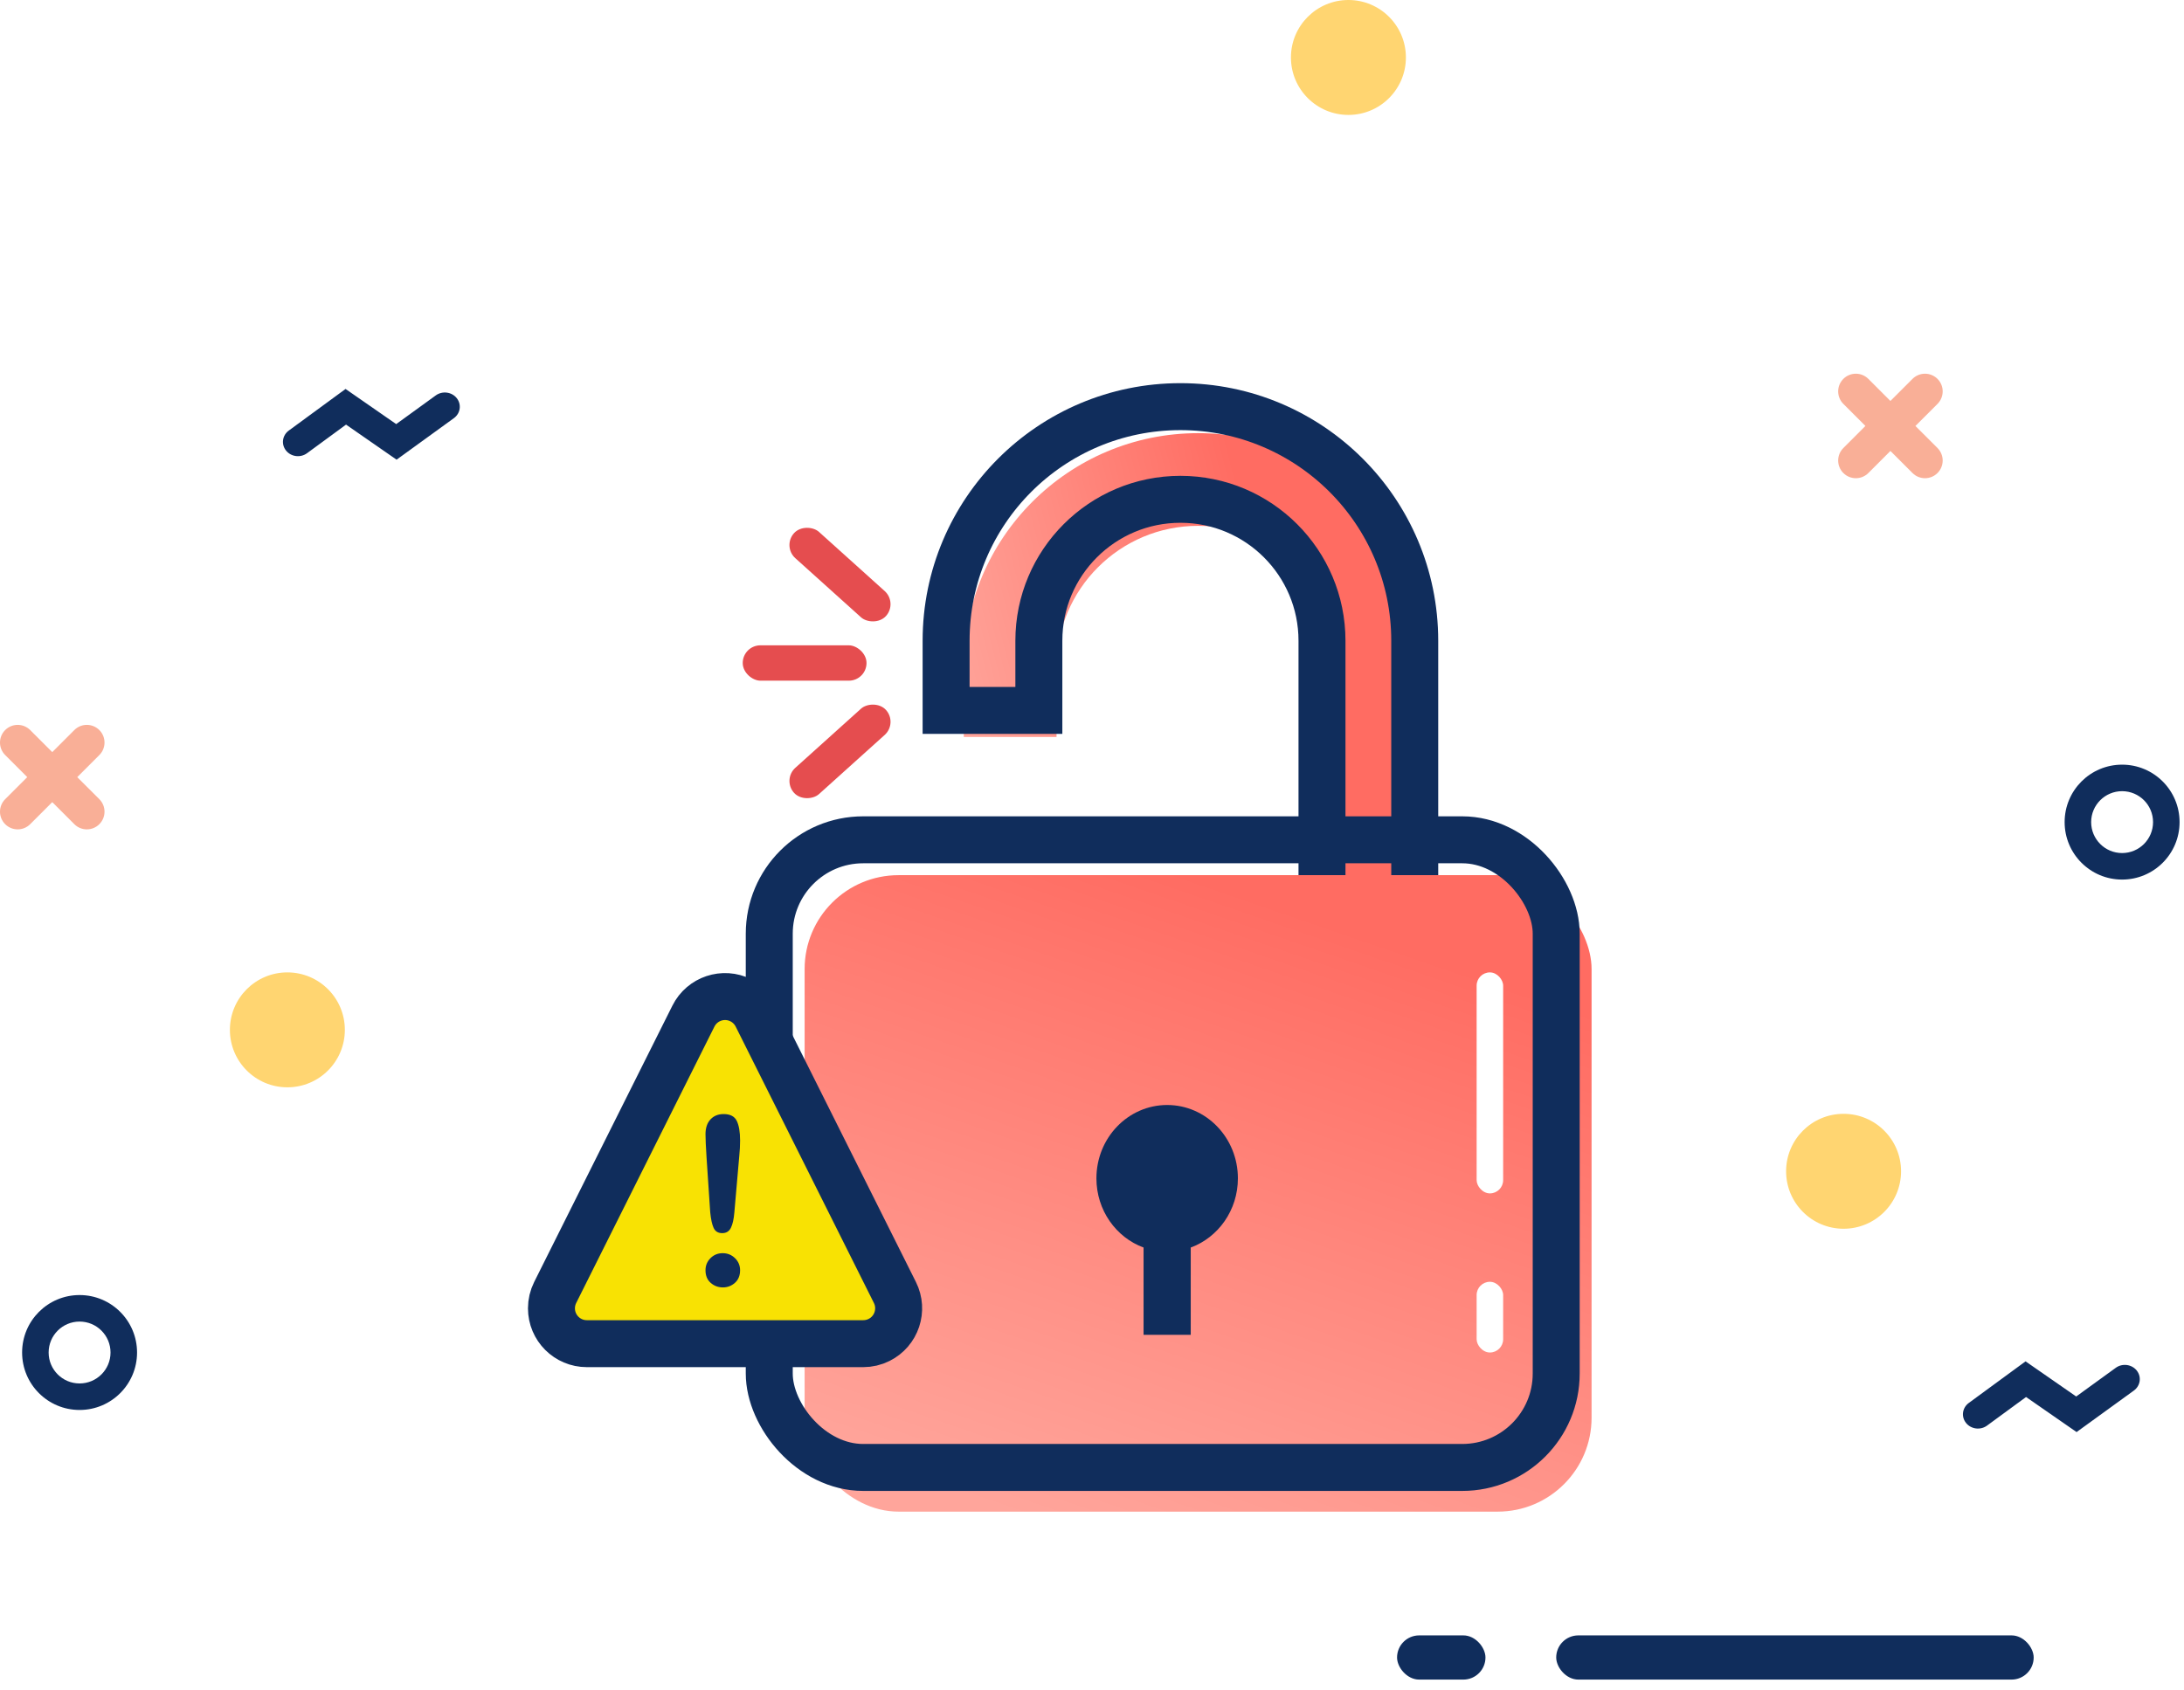 <?xml version="1.0" encoding="UTF-8"?>
<svg width="186px" height="144px" viewBox="0 0 186 144" version="1.1" xmlns="http://www.w3.org/2000/svg" xmlns:xlink="http://www.w3.org/1999/xlink">
    <!-- Generator: Sketch 49.1 (51147) - http://www.bohemiancoding.com/sketch -->
    <title>Login Failed</title>
    <desc>Created with Sketch.</desc>
    <defs>
        <linearGradient x1="12.518%" y1="65.24%" x2="72.959%" y2="36.855%" id="linearGradient-1">
            <stop stop-color="#FFA59B" offset="0%"></stop>
            <stop stop-color="#FF6C62" offset="100%"></stop>
        </linearGradient>
        <linearGradient x1="25.47%" y1="100%" x2="65.026%" y2="6.872%" id="linearGradient-2">
            <stop stop-color="#FFA59B" offset="0%"></stop>
            <stop stop-color="#FF6C62" offset="100%"></stop>
        </linearGradient>
    </defs>
    <g id="Design" stroke="none" stroke-width="1" fill="none" fill-rule="evenodd">
        <g id="Product-launch-Copy-3" transform="translate(-590, -140)">
            <rect id="BG" fill="#FFFFFF" x="0" y="0" width="1366" height="768"></rect>
            <g id="Group-4" transform="translate(590, 140)">
                <path d="M160.997,34.155 L162.877,32.276 C163.465,31.688 164.419,31.688 165.007,32.276 C165.595,32.864 165.595,33.817 165.007,34.406 L163.127,36.285 L165.007,38.165 C165.595,38.753 165.595,39.707 165.007,40.295 C164.419,40.883 163.465,40.883 162.877,40.295 L160.997,38.415 L159.118,40.295 C158.53,40.883 157.576,40.883 156.988,40.295 C156.4,39.707 156.4,38.753 156.988,38.165 L158.867,36.285 L156.988,34.406 C156.4,33.817 156.4,32.864 156.988,32.276 C157.576,31.688 158.53,31.688 159.118,32.276 L160.997,34.155 Z" id="Combined-Shape-Copy" fill="#F9AF97" fill-rule="nonzero"></path>
                <path d="M4.451,64.07 L6.33,62.19 C6.918,61.602 7.872,61.602 8.46,62.19 C9.048,62.778 9.048,63.732 8.46,64.32 L6.58,66.2 L8.46,68.079 C9.048,68.667 9.048,69.621 8.46,70.209 C7.872,70.797 6.918,70.797 6.33,70.209 L4.451,68.329 L2.571,70.209 C1.983,70.797 1.029,70.797 0.441,70.209 C-0.147,69.621 -0.147,68.667 0.441,68.079 L2.321,66.2 L0.441,64.32 C-0.147,63.732 -0.147,62.778 0.441,62.19 C1.029,61.602 1.983,61.602 2.571,62.19 L4.451,64.07 Z" id="Combined-Shape-Copy-2" fill="#F9AF97" fill-rule="nonzero"></path>
                <circle id="Oval-2" fill="#FFD571" fill-rule="nonzero" cx="114.838" cy="4.895" r="4.895"></circle>
                <circle id="Oval-2-Copy" fill="#FFD571" fill-rule="nonzero" cx="24.474" cy="87.729" r="4.895"></circle>
                <circle id="Oval-2-Copy-2" fill="#FFD571" fill-rule="nonzero" cx="157.008" cy="99.777" r="4.895"></circle>
                <rect id="Rectangle-7" fill="#102D5C" fill-rule="nonzero" x="118.98" y="139.312" width="7.53" height="3.765" rx="1.883"></rect>
                <rect id="Rectangle-7-Copy" fill="#102D5C" fill-rule="nonzero" x="132.534" y="139.312" width="40.664" height="3.765" rx="1.883"></rect>
                <path d="M26.147,38.608 C25.589,39.017 24.789,38.916 24.361,38.383 C23.932,37.85 24.037,37.086 24.596,36.677 L29.429,33.134 L33.742,36.127 L37.113,33.683 C37.674,33.277 38.473,33.381 38.899,33.917 C39.324,34.452 39.215,35.215 38.654,35.622 L33.775,39.158 L29.471,36.171 L26.147,38.608 Z" id="Path-3" fill="#102D5C" fill-rule="nonzero"></path>
                <path d="M169.224,121.442 C168.666,121.851 167.866,121.75 167.438,121.217 C167.009,120.684 167.114,119.92 167.672,119.511 L172.506,115.968 L176.819,118.961 L180.19,116.517 C180.751,116.111 181.55,116.215 181.976,116.751 C182.401,117.286 182.291,118.049 181.731,118.456 L176.852,121.992 L172.548,119.005 L169.224,121.442 Z" id="Path-3-Copy" fill="#102D5C" fill-rule="nonzero"></path>
                <path d="M180.729,74.927 C178.025,74.927 175.834,72.736 175.834,70.032 C175.834,67.329 178.025,65.138 180.729,65.138 C183.432,65.138 185.623,67.329 185.623,70.032 C185.623,72.736 183.432,74.927 180.729,74.927 Z M180.729,72.668 C182.184,72.668 183.364,71.488 183.364,70.032 C183.364,68.577 182.184,67.397 180.729,67.397 C179.273,67.397 178.093,68.577 178.093,70.032 C178.093,71.488 179.273,72.668 180.729,72.668 Z" id="Oval-3" fill="#102D5C" fill-rule="nonzero"></path>
                <path d="M6.777,120.109 C4.074,120.109 1.883,117.918 1.883,115.215 C1.883,112.511 4.074,110.32 6.777,110.32 C9.481,110.32 11.672,112.511 11.672,115.215 C11.672,117.918 9.481,120.109 6.777,120.109 Z M6.777,117.85 C8.233,117.85 9.413,116.67 9.413,115.215 C9.413,113.759 8.233,112.579 6.777,112.579 C5.322,112.579 4.142,113.759 4.142,115.215 C4.142,116.67 5.322,117.85 6.777,117.85 Z" id="Oval-3-Copy" fill="#102D5C" fill-rule="nonzero"></path>
                <g id="Group-3" transform="translate(46.688, 34.64)">
                    <path d="M77.176,8.492 C76.63,7.866 76.703,6.923 77.339,6.385 C77.975,5.847 78.934,5.919 79.48,6.545 C84.407,12.192 86.778,19.087 86.589,27.156 C86.569,27.981 85.874,28.634 85.036,28.615 C84.197,28.596 83.534,27.912 83.553,27.087 C83.726,19.739 81.602,13.565 77.176,8.492 Z" id="Path-2" fill="#FFFFFF" fill-rule="nonzero"></path>
                    <g id="Group-2">
                        <path d="M67.405,66.657 L67.405,22.202 C67.405,15.547 62.007,10.153 55.348,10.153 C48.69,10.153 43.292,15.547 43.292,22.202 L43.292,28.137 L35.393,28.137 L35.393,22.202 C35.393,11.188 44.327,2.259 55.348,2.259 C66.369,2.259 75.304,11.188 75.304,22.202 L75.304,71.227 C75.304,73.063 73.815,74.551 71.978,74.551 L38.719,74.551 C36.882,74.551 35.393,73.063 35.393,71.227 L35.393,51.451 L43.292,51.451 L43.292,66.657 L67.405,66.657 Z" id="Rectangle-3" fill="url(#linearGradient-1)" fill-rule="nonzero"></path>
                        <path d="M65.899,64.398 L65.899,19.942 C65.899,13.288 60.501,7.894 53.842,7.894 C47.184,7.894 41.786,13.288 41.786,19.942 L41.786,25.877 L33.887,25.877 L33.887,19.942 C33.887,8.929 42.821,2.21406029e-15 53.842,0 C64.863,-2.21406029e-15 73.798,8.929 73.798,19.942 L73.798,68.968 C73.798,70.803 72.309,72.291 70.472,72.291 L37.213,72.291 C35.376,72.291 33.887,70.803 33.887,68.968 L33.887,49.192 L41.786,49.192 L41.786,64.398 L65.899,64.398 Z" id="Rectangle-3-Copy" stroke="#102D5C" stroke-width="4"></path>
                        <rect id="Rectangle" fill="url(#linearGradient-2)" fill-rule="nonzero" x="21.838" y="39.911" width="67.02" height="54.219" rx="8"></rect>
                        <rect id="Rectangle-Copy" stroke="#102D5C" stroke-width="4" x="18.826" y="36.899" width="67.02" height="53.466" rx="8"></rect>
                        <rect id="Rectangle-4" fill="#E54D4F" fill-rule="nonzero" transform="translate(24.85, 14.308) rotate(-48) translate(-24.85, -14.308) " x="23.344" y="9.036" width="3.012" height="10.543" rx="1.506"></rect>
                        <rect id="Rectangle-4-Copy" fill="#E54D4F" fill-rule="nonzero" transform="translate(24.85, 29.368) scale(-1, 1) rotate(132) translate(-24.85, -29.368) " x="23.344" y="24.097" width="3.012" height="10.543" rx="1.506"></rect>
                        <rect id="Rectangle-4-Copy-2" fill="#E54D4F" fill-rule="nonzero" transform="translate(21.838, 21.838) scale(-1, 1) rotate(-90) translate(-21.838, -21.838) " x="20.332" y="16.567" width="3.012" height="10.543" rx="1.506"></rect>
                        <g id="Group" transform="translate(0, 49.7)" fill-rule="nonzero">
                            <path d="M17.755,2.218 L29.527,25.762 C30.271,27.25 29.668,29.059 28.18,29.803 C27.762,30.013 27.301,30.121 26.833,30.121 L3.288,30.121 C1.625,30.121 0.276,28.773 0.276,27.109 C0.276,26.642 0.385,26.18 0.594,25.762 L12.367,2.218 C13.111,0.73 14.92,0.127 16.408,0.871 C16.991,1.162 17.463,1.635 17.755,2.218 Z" id="Triangle" stroke="#102D5C" stroke-width="4" fill="#F8E203" stroke-linecap="round" stroke-linejoin="round"></path>
                            <path d="M13.796,18.911 L13.484,14.239 C13.425,13.329 13.396,12.676 13.396,12.279 C13.396,11.739 13.538,11.318 13.82,11.016 C14.103,10.714 14.476,10.562 14.937,10.562 C15.496,10.562 15.87,10.756 16.059,11.143 C16.247,11.53 16.342,12.087 16.342,12.815 C16.342,13.245 16.319,13.68 16.273,14.122 L15.854,18.931 C15.809,19.503 15.711,19.942 15.561,20.248 C15.412,20.553 15.165,20.706 14.82,20.706 C14.469,20.706 14.225,20.558 14.089,20.262 C13.952,19.966 13.855,19.516 13.796,18.911 Z M14.879,25.329 C14.482,25.329 14.136,25.201 13.84,24.944 C13.544,24.687 13.396,24.328 13.396,23.866 C13.396,23.463 13.538,23.12 13.82,22.837 C14.103,22.554 14.45,22.413 14.859,22.413 C15.269,22.413 15.618,22.554 15.908,22.837 C16.197,23.12 16.342,23.463 16.342,23.866 C16.342,24.321 16.195,24.679 15.903,24.939 C15.61,25.199 15.269,25.329 14.879,25.329 Z" id="!" fill="#102D5C"></path>
                        </g>
                        <path d="M50.704,71.632 C48.365,70.774 46.688,68.459 46.688,65.738 C46.688,62.287 49.385,59.49 52.713,59.49 C56.04,59.49 58.737,62.287 58.737,65.738 C58.737,68.459 57.06,70.774 54.721,71.632 L54.721,79.069 L50.704,79.069 L50.704,71.632 Z" id="Combined-Shape" fill="#102D5C" fill-rule="nonzero"></path>
                    </g>
                </g>
                <rect id="Rectangle-10" fill="#FFFFFF" fill-rule="nonzero" x="125.757" y="82.834" width="2.259" height="18.826" rx="1.13"></rect>
                <rect id="Rectangle-10-Copy" fill="#FFFFFF" fill-rule="nonzero" x="125.757" y="109.19" width="2.259" height="6.024" rx="1.13"></rect>
            </g>
        </g>
    </g>
</svg>